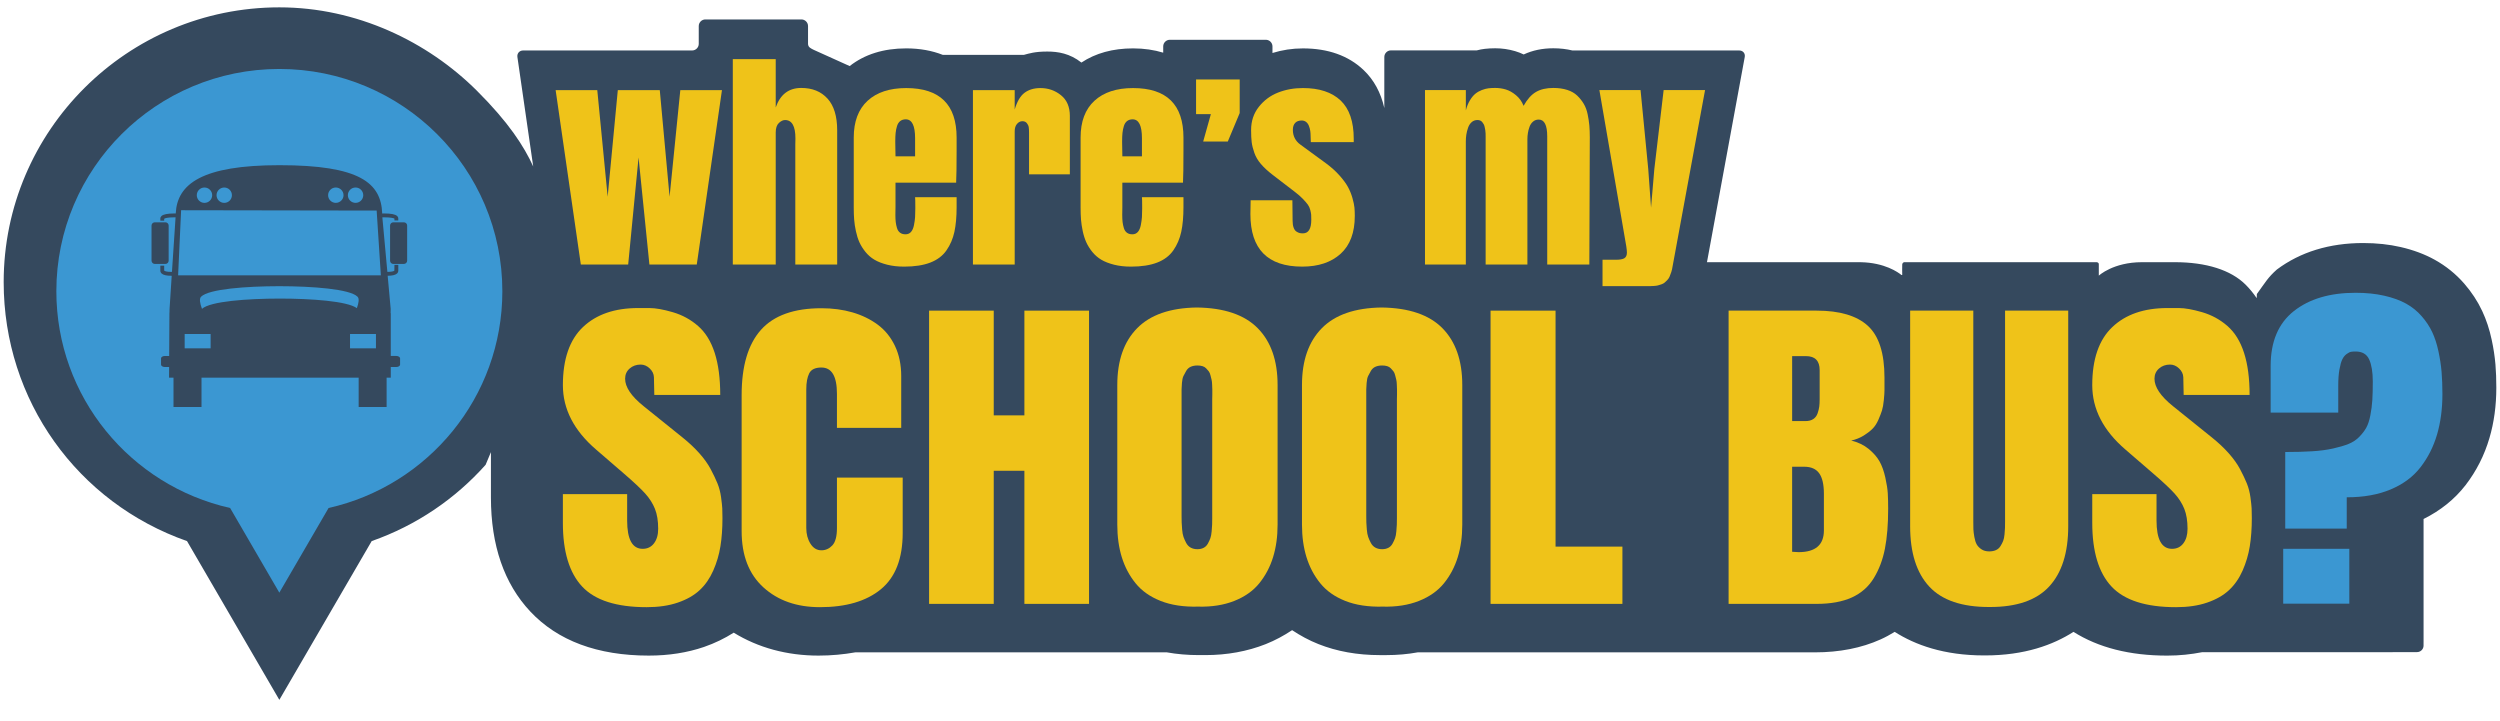 <?xml version="1.0" encoding="utf-8"?>
<!-- Generator: Adobe Illustrator 16.0.0, SVG Export Plug-In . SVG Version: 6.00 Build 0)  -->
<!DOCTYPE svg PUBLIC "-//W3C//DTD SVG 1.1//EN" "http://www.w3.org/Graphics/SVG/1.1/DTD/svg11.dtd">
<svg version="1.1" id="Layer_1" xmlns="http://www.w3.org/2000/svg" xmlns:xlink="http://www.w3.org/1999/xlink" x="0px" y="0px"
	 width="340px" height="98px" viewBox="0 0 340 98" enable-background="new 0 0 340 98" xml:space="preserve">
<g>
	<g>
		<path fill="#35495E" d="M296.672,62c0.068-0.047,0.162-0.084,0.268-0.115l-0.016,4.582l-0.498-2.887
			c-0.051-0.348-0.078-0.621-0.078-0.82C296.348,62.4,296.455,62.148,296.672,62z M293.064,68.861l0.174,2.402l-0.334-0.529
			L293.064,68.861z"/>
		<g>
			<g>
				<g>
					<path fill="#35495E" d="M339.381,49.568c-0.094-1.09-0.262-2.214-0.508-3.343c-0.297-1.413-0.732-2.73-1.291-3.919
						c-0.615-1.321-1.438-2.575-2.451-3.741c-1.141-1.307-2.488-2.395-4.016-3.241c-1.359-0.754-2.926-1.336-4.625-1.725
						c-1.566-0.361-3.275-0.545-5.088-0.545c-4.615,0-8.559,1.22-11.75,3.604c-1.225,1.09-1.523,1.688-2.719,3.33l-0.02,0.562
						c-0.447-0.656-0.945-1.272-1.512-1.836c-2.004-1.997-5.361-3.056-9.631-3.056h-4.451c-3.934,0-5.881,1.832-5.881,1.832
						s0-1.344,0-1.551c0-0.28-0.309-0.28-0.309-0.28h-26.178c0,0-0.229,0.059-0.248,0.301c-0.016,0.204-0.004,1.155,0,1.441
						l-0.111-0.004c-0.441-0.36-2.277-1.679-5.547-1.736c-0.065-0.001-16.935-0.001-20.897-0.001
						c0.033-0.179,0.065-0.35,0.091-0.492l5.047-27.417c0.09-0.486-0.242-0.884-0.74-0.884h-22.689
						c-0.816-0.197-1.689-0.3-2.607-0.3c-1.486,0-2.838,0.283-4.025,0.841c-0.381-0.183-0.771-0.334-1.168-0.451
						c-0.879-0.258-1.789-0.39-2.707-0.39c-0.498,0-0.977,0.026-1.42,0.078c-0.355,0.041-0.719,0.11-1.088,0.208h-11.064h-0.607
						c-0.498,0-0.902,0.405-0.902,0.899v0.44l-0.002,0.002v6.499c-0.47-2.09-1.408-3.831-2.83-5.179
						c-2.051-1.944-4.824-2.931-8.242-2.931c-1.445,0-2.828,0.217-4.139,0.625V6.31c0-0.495-0.406-0.9-0.9-0.9h-13.057
						c-0.497,0-0.902,0.405-0.902,0.9v0.852c-1.236-0.375-2.601-0.582-4.096-0.582c-2.76,0-5.111,0.655-7.029,1.928
						c-1.581-1.247-3.192-1.498-4.639-1.498c-1.691,0-2.465,0.261-3.177,0.45h-11.042c-1.45-0.571-3.112-0.88-4.965-0.88
						c-3.089,0-5.669,0.814-7.694,2.406l-4.873-2.2c0,0-0.529-0.232-0.676-0.449c-0.114-0.168-0.113-0.366-0.113-0.366V3.543
						c0-0.495-0.408-0.9-0.902-0.9H95.932c-0.498,0-0.902,0.405-0.902,0.9v2.422c0,0.494-0.407,0.899-0.902,0.899H71.141
						c-0.496,0-0.845,0.4-0.774,0.89l2.15,14.886c-1.244-2.725-3.305-5.961-7.665-10.307C58.146,5.651,48.518,1,37.99,1
						C17.317,1,0.5,17.763,0.5,38.37c0,16.091,10.056,30,24.934,35.218L37.99,95.18l12.56-21.592
						c6.103-2.141,11.374-5.76,15.492-10.373l0.724-1.725v6.174c0,6.494,1.798,11.707,5.337,15.484
						c3.732,3.99,9.16,6.014,16.133,6.014c2.706,0,5.227-0.395,7.51-1.176c1.467-0.504,2.811-1.166,4.042-1.943
						c3.318,2.045,7.238,3.119,11.528,3.119c1.763,0,3.43-0.162,5.017-0.443h42.348c1.391,0.25,2.847,0.375,4.36,0.375h0.89
						c2.949,0,5.71-0.504,8.205-1.492c1.299-0.516,2.486-1.166,3.592-1.9c1.105,0.732,2.285,1.383,3.582,1.895
						c2.498,0.994,5.305,1.498,8.344,1.498h0.887c1.473,0,2.9-0.125,4.27-0.375h24.43h11.307h18.295c3.32,0,6.32-0.592,8.893-1.75
						c0.676-0.303,1.318-0.654,1.945-1.037c2.768,1.768,6.691,3.205,12.152,3.205h0.141c5.375,0,9.262-1.438,12.021-3.205
						c3.381,2.137,7.641,3.23,12.736,3.23c1.668,0,3.258-0.17,4.775-0.467h25.898v-0.01h3.318c0.482,0,0.881-0.396,0.881-0.881
						v-0.43h0.002V70.582c2.291-1.137,4.225-2.678,5.723-4.619c1.457-1.893,2.549-4.043,3.236-6.389
						c0.623-2.107,0.936-4.414,0.936-6.855C339.5,51.568,339.461,50.541,339.381,49.568z"/>
					<path fill="#EFC319" d="M89.73,12.261l1.333,14.499l1.459-14.499h5.664l-3.426,23.715h-6.441l-1.475-14.562l-1.412,14.562
						h-6.44l-3.426-23.715h5.663l1.412,14.499l1.38-14.499H89.73z"/>
					<path fill="#EFC319" d="M99.661,35.976V8.04h5.837v6.577c0.614-1.771,1.771-2.656,3.473-2.656c1.502,0,2.691,0.482,3.57,1.446
						c0.876,0.964,1.316,2.4,1.316,4.308v18.261h-5.695V19.628c0-0.062,0.002-0.187,0.008-0.371s0.008-0.33,0.008-0.435
						c0-1.665-0.471-2.498-1.412-2.498c-0.275,0-0.556,0.135-0.841,0.403c-0.286,0.269-0.427,0.704-0.427,1.305v17.944H99.661z"/>
					<path fill="#EFC319" d="M122.962,36.261c-0.847,0-1.613-0.087-2.299-0.261c-0.689-0.174-1.268-0.4-1.738-0.679
						c-0.471-0.28-0.878-0.633-1.222-1.059c-0.344-0.428-0.616-0.862-0.818-1.305c-0.199-0.443-0.36-0.949-0.482-1.518
						c-0.122-0.569-0.201-1.097-0.238-1.581c-0.037-0.485-0.056-1.022-0.056-1.613v-9.534c0-2.182,0.627-3.85,1.879-5.004
						c1.253-1.154,3.005-1.731,5.259-1.731c4.568,0,6.853,2.245,6.853,6.735v1.723c0,2.14-0.023,3.611-0.065,4.411h-8.247v3.32
						c0,0.105-0.003,0.277-0.008,0.514c-0.005,0.237-0.008,0.419-0.008,0.545c0,0.38,0.017,0.704,0.048,0.973
						c0.031,0.269,0.088,0.543,0.174,0.822c0.083,0.279,0.225,0.49,0.421,0.632c0.195,0.143,0.441,0.213,0.737,0.213
						c0.306,0,0.556-0.108,0.747-0.324c0.189-0.216,0.324-0.527,0.403-0.933c0.079-0.406,0.129-0.768,0.15-1.083
						c0.022-0.316,0.032-0.712,0.032-1.186c0-0.928-0.009-1.434-0.032-1.518h5.648v1.344c0,1.317-0.102,2.44-0.301,3.368
						c-0.202,0.927-0.559,1.763-1.072,2.505c-0.512,0.743-1.245,1.299-2.197,1.668C125.578,36.076,124.389,36.261,122.962,36.261z
						 M123.183,16.229c-0.296,0-0.544,0.077-0.745,0.229s-0.349,0.382-0.444,0.688c-0.096,0.306-0.158,0.619-0.19,0.941
						c-0.032,0.321-0.048,0.714-0.048,1.177c0,0.222,0.005,0.554,0.016,0.997c0.011,0.443,0.017,0.774,0.017,0.996h2.664v-2.466
						C124.452,17.083,124.029,16.229,123.183,16.229z"/>
					<path fill="#EFC319" d="M132.319,35.976V12.261h5.679v2.641c0.317-1.086,0.761-1.845,1.332-2.277
						c0.571-0.432,1.296-0.648,2.173-0.648c1.058,0,1.988,0.325,2.792,0.973c0.804,0.648,1.206,1.589,1.206,2.822v7.936h-5.551
						v-5.675c0-0.285-0.015-0.525-0.041-0.719c-0.026-0.195-0.11-0.382-0.253-0.562c-0.143-0.179-0.346-0.269-0.61-0.269
						c-0.276,0-0.518,0.121-0.73,0.364c-0.211,0.242-0.317,0.575-0.317,0.996v18.134H132.319z"/>
					<path fill="#EFC319" d="M153.813,36.261c-0.846,0-1.612-0.087-2.3-0.261c-0.687-0.174-1.267-0.4-1.737-0.679
						c-0.47-0.28-0.876-0.633-1.221-1.059c-0.344-0.428-0.617-0.862-0.817-1.305c-0.201-0.443-0.363-0.949-0.485-1.518
						c-0.119-0.569-0.199-1.097-0.237-1.581c-0.036-0.485-0.055-1.022-0.055-1.613v-9.534c0-2.182,0.626-3.85,1.88-5.004
						c1.251-1.154,3.005-1.731,5.258-1.731c4.568,0,6.852,2.245,6.852,6.735v1.723c0,2.14-0.021,3.611-0.063,4.411h-8.248v3.32
						c0,0.105-0.003,0.277-0.007,0.514c-0.005,0.237-0.008,0.419-0.008,0.545c0,0.38,0.016,0.704,0.047,0.973
						c0.032,0.269,0.09,0.543,0.174,0.822c0.085,0.279,0.226,0.49,0.421,0.632c0.195,0.143,0.441,0.213,0.737,0.213
						c0.307,0,0.555-0.108,0.746-0.324c0.19-0.216,0.324-0.527,0.404-0.933c0.08-0.406,0.13-0.768,0.151-1.083
						c0.021-0.316,0.032-0.712,0.032-1.186c0-0.928-0.011-1.434-0.032-1.518h5.647v1.344c0,1.317-0.1,2.44-0.301,3.368
						c-0.201,0.927-0.558,1.763-1.07,2.505c-0.514,0.743-1.245,1.299-2.198,1.668C156.431,36.076,155.241,36.261,153.813,36.261z
						 M154.035,16.229c-0.295,0-0.544,0.077-0.745,0.229s-0.349,0.382-0.444,0.688c-0.095,0.306-0.158,0.619-0.19,0.941
						c-0.032,0.321-0.048,0.714-0.048,1.177c0,0.222,0.005,0.554,0.016,0.997c0.01,0.443,0.016,0.774,0.016,0.996h2.665v-2.466
						C155.304,17.083,154.882,16.229,154.035,16.229z"/>
					<path fill="#EFC319" d="M162.665,15.518v-4.711h5.933v4.57l-1.618,3.873h-3.347l1.046-3.731H162.665z"/>
					<path fill="#EFC319" d="M178.271,19.328l-0.031-0.901c0-0.211-0.016-0.422-0.047-0.633c-0.031-0.211-0.09-0.429-0.176-0.656
						c-0.084-0.227-0.209-0.409-0.379-0.545c-0.17-0.137-0.371-0.205-0.604-0.205c-0.391,0-0.689,0.11-0.896,0.332
						c-0.205,0.221-0.309,0.533-0.309,0.933c0,0.843,0.338,1.512,1.014,2.007l3.506,2.562c0.699,0.517,1.301,1.059,1.809,1.628
						c0.508,0.569,0.891,1.089,1.15,1.558c0.258,0.47,0.465,0.972,0.619,1.51c0.152,0.538,0.246,0.975,0.277,1.312
						c0.031,0.337,0.047,0.716,0.047,1.138c0,2.266-0.643,3.981-1.926,5.146c-1.285,1.165-3.027,1.747-5.229,1.747
						c-4.695,0-7.042-2.382-7.042-7.146l0.032-1.882h5.678l0.031,2.783c0,0.379,0.045,0.693,0.137,0.94
						c0.088,0.248,0.213,0.424,0.371,0.529c0.16,0.105,0.307,0.174,0.438,0.206c0.131,0.032,0.283,0.047,0.451,0.047
						c0.762,0,1.143-0.616,1.143-1.849c0-0.316-0.006-0.546-0.016-0.688c-0.012-0.142-0.051-0.353-0.119-0.632
						s-0.18-0.524-0.332-0.735c-0.154-0.211-0.377-0.469-0.668-0.775c-0.289-0.305-0.658-0.627-1.102-0.965l-3.029-2.324
						c-0.656-0.506-1.188-0.999-1.596-1.478c-0.407-0.479-0.704-0.986-0.887-1.518c-0.186-0.532-0.304-1.012-0.357-1.439
						c-0.053-0.427-0.079-0.978-0.079-1.651c0-1.213,0.349-2.261,1.047-3.146c0.698-0.886,1.567-1.534,2.608-1.945
						c1.041-0.411,2.17-0.617,3.387-0.617c2.23,0,3.941,0.564,5.133,1.692c1.188,1.127,1.783,2.867,1.783,5.217v0.443H178.271z"/>
					<path fill="#EFC319" d="M193.801,12.245h5.553v2.767c0.137-0.527,0.322-0.983,0.555-1.368c0.232-0.384,0.48-0.683,0.738-0.894
						c0.26-0.211,0.555-0.379,0.887-0.506c0.334-0.126,0.639-0.206,0.912-0.237c0.275-0.032,0.578-0.047,0.904-0.047
						c0.486,0,0.963,0.068,1.428,0.205c0.467,0.138,0.932,0.397,1.396,0.783c0.465,0.385,0.809,0.867,1.031,1.447
						c0.498-0.896,1.061-1.525,1.689-1.889s1.414-0.545,2.355-0.545c0.707,0,1.342,0.089,1.896,0.268
						c0.555,0.179,1.008,0.44,1.363,0.783c0.354,0.342,0.65,0.716,0.889,1.122c0.24,0.406,0.412,0.878,0.523,1.415
						s0.189,1.043,0.23,1.518c0.039,0.475,0.062,1.002,0.062,1.582l-0.062,17.328h-5.727V18.553c0-1.528-0.387-2.292-1.158-2.292
						c-0.297,0-0.553,0.092-0.77,0.276s-0.379,0.424-0.484,0.719c-0.107,0.296-0.18,0.583-0.221,0.862
						c-0.043,0.279-0.064,0.556-0.064,0.83v17.027h-5.68V19.233c0-0.032,0-0.129,0-0.293c0-0.163,0-0.29,0-0.379
						c0-0.089-0.002-0.227-0.006-0.411c-0.006-0.184-0.018-0.332-0.041-0.442c-0.021-0.111-0.047-0.248-0.08-0.412
						c-0.031-0.163-0.076-0.294-0.133-0.395c-0.059-0.101-0.127-0.198-0.199-0.293c-0.074-0.094-0.166-0.166-0.277-0.213
						c-0.111-0.047-0.236-0.071-0.373-0.071c-0.307,0-0.568,0.095-0.785,0.285c-0.217,0.19-0.381,0.443-0.492,0.759
						s-0.189,0.626-0.238,0.933c-0.047,0.305-0.07,0.616-0.07,0.933v16.743h-5.553V12.245z"/>
					<path fill="#EFC319" d="M217.943,38.917v-3.589h1.777c0.594,0,0.996-0.074,1.213-0.222c0.217-0.147,0.326-0.4,0.326-0.759
						c0-0.2-0.027-0.474-0.08-0.822l-3.664-21.28h5.6l1.047,10.751l0.381,5.249l0.445-5.249l1.268-10.751h5.633l-4.412,23.952
						c-0.043,0.295-0.102,0.564-0.182,0.807c-0.078,0.242-0.158,0.453-0.238,0.632c-0.08,0.179-0.188,0.337-0.324,0.474
						c-0.139,0.138-0.26,0.25-0.365,0.34c-0.105,0.089-0.254,0.165-0.445,0.229c-0.189,0.063-0.348,0.11-0.467,0.142
						c-0.123,0.031-0.301,0.055-0.539,0.071c-0.238,0.016-0.426,0.024-0.562,0.024c-0.139,0-0.344,0-0.619,0H217.943z"/>
				</g>
				<g>
					<path fill="#3B97D2" d="M68.32,39.608c0-16.692-13.576-30.228-30.33-30.228c-16.748,0-30.326,13.536-30.326,30.228
						c0,14.397,10.104,26.438,23.631,29.478l6.694,11.516l6.699-11.516C58.215,66.047,68.32,54.006,68.32,39.608z"/>
					<g>
						<path fill="#35495E" d="M53.05,35.455c0,0.242,0.198,0.441,0.438,0.441h1.438c0.246,0,0.446-0.2,0.446-0.441v-4.784
							c0-0.24-0.2-0.437-0.446-0.437h-1.438c-0.24,0-0.438,0.197-0.438,0.437V35.455z"/>
						<g>
							<path fill="#35495E" d="M22.936,35.455v-4.784c0-0.24-0.197-0.437-0.442-0.437h-1.439c-0.245,0-0.447,0.197-0.447,0.437
								v4.784c0,0.242,0.203,0.441,0.447,0.441h1.439C22.739,35.896,22.936,35.697,22.936,35.455z"/>
							<path fill="#35495E" d="M53.895,48.41h-0.75v-5.813l-0.023-0.002l0.011-0.589l-0.409-4.502
								c0.625-0.003,1.048-0.104,1.269-0.304c0.115-0.107,0.176-0.244,0.176-0.395v-0.78h-0.525l-0.011,0.787
								c-0.086,0.078-0.38,0.164-0.945,0.164h-0.006L52,29.56c0.08-0.001,0.167-0.003,0.264-0.003c0.861,0,1.285,0.11,1.379,0.173
								v0.254h0.525v-0.254c0-0.132-0.053-0.255-0.16-0.353c-0.244-0.229-0.825-0.346-1.724-0.346c-0.116,0-0.218,0.002-0.303,0.006
								c-0.153-4.148-3.024-6.572-13.977-6.572c-10.544,0-13.919,2.558-14.103,6.569c-0.067-0.002-0.132-0.002-0.208-0.002
								c-0.902,0-1.482,0.117-1.729,0.346c-0.104,0.097-0.159,0.22-0.159,0.353v0.281h0.526v-0.155l-0.005-0.097
								c0.101-0.091,0.518-0.202,1.389-0.202c0.061,0,0.106,0.002,0.162,0.003l-0.491,7.414c-0.035,0.001-0.063,0.002-0.095,0.002
								c-0.572,0-0.864-0.086-0.96-0.171v-0.671h-0.526v0.671c0,0.15,0.067,0.287,0.18,0.395c0.222,0.2,0.652,0.304,1.287,0.304
								c0.029,0,0.058,0,0.08,0l-0.292,4.502l-0.009,0.512l-0.01,0.001l-0.034,5.892h-0.587c-0.285,0-0.52,0.15-0.52,0.336v0.832
								c0,0.184,0.235,0.334,0.52,0.334h0.581l-0.01,1.453h0.605v3.986h3.809v-3.986h21.372v3.986h3.802v-3.986h0.565v-1.453h0.75
								c0.284,0,0.517-0.15,0.517-0.334v-0.832C54.411,48.561,54.179,48.41,53.895,48.41z M48.355,25.501
								c0.582,0,1.047,0.47,1.047,1.045c0,0.575-0.466,1.043-1.047,1.043c-0.58,0-1.045-0.468-1.045-1.043
								C47.31,25.971,47.775,25.501,48.355,25.501z M45.667,25.501c0.577,0,1.054,0.47,1.054,1.045c0,0.575-0.478,1.043-1.054,1.043
								c-0.578,0-1.045-0.468-1.045-1.043C44.623,25.971,45.09,25.501,45.667,25.501z M30.498,25.502
								c0.578,0,1.043,0.469,1.043,1.047c0,0.573-0.465,1.042-1.043,1.042c-0.577,0-1.047-0.469-1.047-1.042
								C29.45,25.971,29.921,25.502,30.498,25.502z M27.806,25.502c0.583,0,1.049,0.469,1.049,1.047
								c0,0.573-0.466,1.042-1.049,1.042c-0.576,0-1.043-0.469-1.043-1.042C26.762,25.971,27.229,25.502,27.806,25.502z
								 M28.645,47.372h-3.53V45.42h3.53V47.372z M38.066,40.606c-0.011,0-0.016,0-0.016,0c-4.438,0.005-9.448,0.369-10.58,1.396
								c-0.279-0.75-0.394-1.376-0.122-1.651c1.06-1.053,6.138-1.421,10.623-1.429h0.016c0,0,0.006,0,0.016,0
								c4.484,0.008,9.56,0.376,10.62,1.429c0.264,0.263,0.163,0.849-0.089,1.556c-1.321-0.953-6.161-1.296-10.453-1.301
								C38.075,40.606,38.07,40.606,38.066,40.606z M51.129,47.372h-3.526V45.42h3.526V47.372z M24.223,37.449l0.409-8.858
								l26.593,0.046l0.571,8.812H24.223z"/>
						</g>
					</g>
				</g>
				<g>
					<g>
						<path fill="#EFC319" d="M87.954,82.576c-4.103,0-7.029-0.934-8.778-2.803c-1.75-1.869-2.625-4.758-2.625-8.662v-3.906h8.741
							v3.58c0,2.57,0.704,3.855,2.11,3.855c0.653,0,1.168-0.25,1.545-0.75c0.376-0.502,0.565-1.16,0.565-1.979
							c0-1.068-0.146-1.969-0.439-2.703s-0.737-1.432-1.331-2.092c-0.595-0.658-1.57-1.572-2.926-2.74l-3.743-3.23
							c-3.014-2.586-4.521-5.506-4.521-8.762c0-3.537,0.908-6.171,2.725-7.898c1.817-1.728,4.316-2.591,7.498-2.591
							c0.083,0,0.159,0,0.226,0s0.511,0,1.331,0s1.875,0.188,3.165,0.563c1.289,0.375,2.437,1.001,3.441,1.877
							c1.005,0.876,1.758,2.095,2.261,3.655c0.502,1.561,0.753,3.467,0.753,5.721h-8.967l-0.05-2.404
							c-0.017-0.451-0.209-0.852-0.578-1.201c-0.369-0.352-0.779-0.525-1.231-0.525c-0.586,0-1.084,0.18-1.494,0.537
							c-0.411,0.359-0.616,0.822-0.616,1.391c0,1.135,0.829,2.369,2.487,3.705l5.35,4.305c0.87,0.701,1.628,1.414,2.273,2.141
							c0.645,0.727,1.155,1.443,1.532,2.154c0.376,0.709,0.682,1.352,0.917,1.926c0.234,0.576,0.398,1.203,0.49,1.879
							c0.092,0.676,0.146,1.186,0.164,1.527c0.017,0.342,0.025,0.787,0.025,1.338c0,1.402-0.092,2.676-0.276,3.818
							c-0.184,1.145-0.511,2.246-0.979,3.305c-0.469,1.061-1.084,1.945-1.846,2.654s-1.75,1.273-2.964,1.689
							C90.972,82.369,89.561,82.576,87.954,82.576z"/>
						<path fill="#EFC319" d="M122.766,64.953v7.535c0,3.471-0.988,6.021-2.964,7.648c-1.976,1.627-4.739,2.439-8.289,2.439
							c-3.148,0-5.71-0.896-7.686-2.689c-1.976-1.795-2.964-4.344-2.964-7.648V53.736c0-3.955,0.875-6.913,2.625-8.874
							c1.75-1.961,4.492-2.942,8.226-2.942c1.523,0,2.93,0.188,4.22,0.563c1.289,0.375,2.432,0.931,3.428,1.665
							c0.996,0.735,1.779,1.699,2.349,2.892c0.569,1.194,0.854,2.565,0.854,4.118v7.035h-8.741v-4.631c0-2.387-0.704-3.58-2.11-3.58
							c-0.838,0-1.39,0.262-1.658,0.787c-0.268,0.527-0.402,1.258-0.402,2.191v18.852c0,0.818,0.188,1.527,0.565,2.127
							c0.377,0.602,0.875,0.902,1.495,0.902c0.569,0,1.063-0.221,1.482-0.664c0.418-0.441,0.628-1.23,0.628-2.365v-6.859H122.766z"
							/>
						<path fill="#EFC319" d="M135.148,64.025v18.102h-8.791V42.246h8.791V56.49h4.169V42.246h8.791v39.881h-8.791V64.025H135.148z"
							/>
						<path fill="#EFC319" d="M151.952,71.361V52.359c0-3.32,0.9-5.895,2.7-7.723c1.8-1.828,4.508-2.766,8.125-2.816
							c3.717,0.05,6.476,0.989,8.276,2.816c1.8,1.828,2.7,4.402,2.7,7.723v19.002c0,1.619-0.205,3.092-0.615,4.418
							c-0.41,1.328-1.035,2.508-1.871,3.543c-0.838,1.035-1.972,1.836-3.404,2.404c-1.432,0.566-3.077,0.826-4.936,0.775
							c-1.959,0.051-3.654-0.209-5.086-0.775c-1.432-0.568-2.566-1.369-3.403-2.404c-0.838-1.035-1.461-2.215-1.872-3.543
							C152.157,74.453,151.952,72.98,151.952,71.361z M162.853,74.691c0.318,0,0.599-0.062,0.841-0.188s0.436-0.318,0.578-0.576
							s0.255-0.504,0.339-0.738c0.083-0.234,0.142-0.547,0.176-0.939c0.033-0.393,0.054-0.691,0.062-0.9s0.013-0.496,0.013-0.865
							c0-0.082,0-0.148,0-0.199V54.264c0-0.102,0.004-0.301,0.013-0.602c0.008-0.301,0.008-0.525,0-0.676
							c-0.009-0.15-0.017-0.371-0.025-0.664c-0.008-0.291-0.034-0.518-0.075-0.676c-0.042-0.158-0.092-0.359-0.15-0.602
							c-0.059-0.24-0.138-0.424-0.239-0.551c-0.101-0.125-0.218-0.258-0.352-0.4c-0.134-0.141-0.302-0.24-0.502-0.299
							c-0.201-0.059-0.427-0.088-0.678-0.088c-0.352,0-0.657,0.059-0.917,0.174c-0.26,0.117-0.464,0.305-0.615,0.564
							c-0.15,0.258-0.276,0.492-0.376,0.701c-0.101,0.209-0.168,0.518-0.201,0.926c-0.034,0.408-0.05,0.701-0.05,0.877
							c0,0.174,0,0.471,0,0.889c0,0.066,0,0.125,0,0.174c0,0.051,0,0.102,0,0.15v16.023c0,0.367,0.004,0.658,0.013,0.875
							c0.008,0.217,0.029,0.535,0.062,0.951c0.034,0.418,0.096,0.756,0.188,1.014c0.092,0.26,0.214,0.531,0.364,0.814
							c0.151,0.283,0.355,0.496,0.615,0.639S162.501,74.691,162.853,74.691z"/>
						<path fill="#EFC319" d="M177.07,71.361V52.359c0-3.32,0.898-5.895,2.699-7.723c1.799-1.828,4.508-2.766,8.125-2.816
							c3.717,0.05,6.477,0.989,8.277,2.816c1.799,1.828,2.699,4.402,2.699,7.723v19.002c0,1.619-0.205,3.092-0.615,4.418
							c-0.41,1.328-1.035,2.508-1.871,3.543c-0.838,1.035-1.973,1.836-3.404,2.404c-1.432,0.566-3.076,0.826-4.936,0.775
							c-1.959,0.051-3.654-0.209-5.086-0.775c-1.432-0.568-2.566-1.369-3.402-2.404c-0.838-1.035-1.461-2.215-1.871-3.543
							C177.273,74.453,177.07,72.98,177.07,71.361z M187.971,74.691c0.318,0,0.598-0.062,0.842-0.188
							c0.242-0.125,0.434-0.318,0.576-0.576s0.256-0.504,0.34-0.738s0.143-0.547,0.176-0.939s0.055-0.691,0.062-0.9
							s0.014-0.496,0.014-0.865c0-0.082,0-0.148,0-0.199V54.264c0-0.102,0.004-0.301,0.012-0.602s0.008-0.525,0-0.676
							s-0.018-0.371-0.025-0.664c-0.008-0.291-0.033-0.518-0.074-0.676c-0.043-0.158-0.094-0.359-0.152-0.602
							c-0.059-0.24-0.137-0.424-0.238-0.551c-0.1-0.125-0.217-0.258-0.352-0.4c-0.135-0.141-0.301-0.24-0.502-0.299
							s-0.428-0.088-0.678-0.088c-0.352,0-0.658,0.059-0.918,0.174c-0.26,0.117-0.465,0.305-0.615,0.564
							c-0.15,0.258-0.275,0.492-0.377,0.701c-0.1,0.209-0.166,0.518-0.199,0.926c-0.035,0.408-0.051,0.701-0.051,0.877
							c0,0.174,0,0.471,0,0.889c0,0.066,0,0.125,0,0.174c0,0.051,0,0.102,0,0.15v16.023c0,0.367,0.004,0.658,0.012,0.875
							s0.029,0.535,0.062,0.951c0.033,0.418,0.098,0.756,0.189,1.014c0.092,0.26,0.213,0.531,0.363,0.814s0.355,0.496,0.615,0.639
							S187.619,74.691,187.971,74.691z"/>
						<path fill="#EFC319" d="M202.715,82.127V42.246h8.84V74.34h9.094v7.787H202.715z"/>
						<path fill="#EFC319" d="M235.09,82.127V42.246h11.98c3.131,0,5.451,0.688,6.959,2.065c1.506,1.377,2.26,3.726,2.26,7.048
							c0,0.1,0,0.242,0,0.426c0,0.584,0,1.018,0,1.301s-0.029,0.727-0.088,1.326c-0.059,0.602-0.143,1.074-0.252,1.416
							s-0.271,0.764-0.488,1.264c-0.219,0.5-0.486,0.91-0.805,1.227s-0.721,0.625-1.205,0.926c-0.486,0.301-1.047,0.525-1.684,0.676
							c0.922,0.219,1.709,0.594,2.361,1.127c0.652,0.535,1.146,1.098,1.482,1.689c0.334,0.594,0.598,1.324,0.791,2.191
							c0.191,0.867,0.305,1.594,0.338,2.178s0.051,1.285,0.051,2.104c0,2.102-0.146,3.904-0.439,5.406s-0.799,2.842-1.52,4.02
							c-0.721,1.176-1.721,2.053-3.002,2.629c-1.281,0.574-2.867,0.863-4.76,0.863H235.09z M243.73,57.268h1.809
							c0.436,0,0.791-0.092,1.066-0.275c0.277-0.184,0.475-0.447,0.592-0.789c0.115-0.342,0.191-0.65,0.225-0.926
							s0.051-0.605,0.051-0.99v-3.955c0-1.268-0.627-1.902-1.883-1.902h-1.859V57.268z M243.73,63.475v11.566
							c0.402,0.035,0.695,0.051,0.879,0.051c2.293,0,3.441-0.984,3.441-2.955v-4.98c0-1.27-0.213-2.199-0.641-2.791
							c-0.428-0.594-1.109-0.891-2.047-0.891H243.73z"/>
						<path fill="#EFC319" d="M259.779,71.562V42.246h8.59v28.539c0,0.035,0,0.092,0,0.176c0,0.434,0.004,0.775,0.014,1.027
							c0.008,0.25,0.051,0.592,0.125,1.025c0.076,0.434,0.184,0.775,0.326,1.027c0.143,0.25,0.355,0.471,0.641,0.662
							c0.285,0.193,0.637,0.289,1.055,0.289c0.352,0,0.658-0.059,0.918-0.176s0.465-0.297,0.615-0.539
							c0.15-0.24,0.271-0.475,0.363-0.701c0.092-0.225,0.154-0.525,0.189-0.9c0.033-0.375,0.053-0.664,0.062-0.863
							c0.008-0.201,0.012-0.484,0.012-0.852c0-0.084,0-0.141,0-0.176V42.246h8.59v29.316c0,3.604-0.865,6.342-2.6,8.211
							c-1.732,1.869-4.432,2.795-8.1,2.779c-3.734,0.016-6.467-0.91-8.201-2.779C260.646,77.904,259.779,75.166,259.779,71.562z"/>
						<path fill="#EFC319" d="M295.949,82.576c-4.104,0-7.029-0.934-8.779-2.803s-2.623-4.758-2.623-8.662v-3.906h8.74v3.58
							c0,2.57,0.703,3.855,2.109,3.855c0.652,0,1.168-0.25,1.545-0.75c0.377-0.502,0.564-1.16,0.564-1.979
							c0-1.068-0.146-1.969-0.439-2.703s-0.736-1.432-1.33-2.092c-0.596-0.658-1.57-1.572-2.928-2.74l-3.742-3.23
							c-3.014-2.586-4.52-5.506-4.52-8.762c0-3.537,0.906-6.171,2.725-7.898c1.816-1.728,4.316-2.591,7.498-2.591
							c0.082,0,0.158,0,0.225,0s0.512,0,1.332,0s1.875,0.188,3.164,0.563s2.438,1.001,3.441,1.877
							c1.004,0.876,1.758,2.095,2.26,3.655c0.504,1.561,0.754,3.467,0.754,5.721h-8.967l-0.049-2.404
							c-0.018-0.451-0.211-0.852-0.578-1.201c-0.369-0.352-0.779-0.525-1.23-0.525c-0.588,0-1.086,0.18-1.496,0.537
							c-0.41,0.359-0.615,0.822-0.615,1.391c0,1.135,0.83,2.369,2.486,3.705l5.352,4.305c0.869,0.701,1.627,1.414,2.271,2.141
							s1.156,1.443,1.533,2.154c0.377,0.709,0.682,1.352,0.916,1.926c0.234,0.576,0.398,1.203,0.49,1.879s0.146,1.186,0.164,1.527
							c0.016,0.342,0.025,0.787,0.025,1.338c0,1.402-0.094,2.676-0.277,3.818c-0.184,1.145-0.512,2.246-0.979,3.305
							c-0.471,1.061-1.086,1.945-1.848,2.654s-1.75,1.273-2.963,1.689C298.967,82.369,297.557,82.576,295.949,82.576z"/>
						<path fill="#3B97D2" d="M320.363,39.818c1.439,0,2.74,0.134,3.904,0.4c1.164,0.267,2.152,0.626,2.965,1.077
							c0.811,0.45,1.52,1.022,2.121,1.715c0.604,0.692,1.08,1.414,1.432,2.166c0.352,0.751,0.633,1.615,0.842,2.591
							s0.352,1.916,0.428,2.816c0.074,0.902,0.113,1.902,0.113,3.004c0,2.02-0.244,3.855-0.729,5.508
							c-0.486,1.652-1.23,3.131-2.236,4.432c-1.004,1.303-2.357,2.312-4.057,3.029c-1.699,0.719-3.695,1.076-5.99,1.076v4.256
							h-8.363V61.473c1.389,0,2.611-0.033,3.666-0.1c1.057-0.066,1.998-0.191,2.826-0.375c0.83-0.184,1.527-0.389,2.098-0.615
							c0.568-0.225,1.059-0.545,1.469-0.963s0.732-0.838,0.967-1.264s0.42-0.99,0.553-1.691c0.135-0.699,0.223-1.385,0.264-2.053
							c0.043-0.666,0.064-1.51,0.064-2.527c0-1.268-0.164-2.266-0.49-2.992c-0.326-0.726-0.943-1.089-1.846-1.089
							c-0.236,0-0.438,0.013-0.604,0.038c-0.168,0.025-0.373,0.125-0.615,0.301c-0.244,0.175-0.439,0.417-0.59,0.725
							c-0.152,0.311-0.281,0.768-0.391,1.377s-0.162,1.348-0.162,2.217v3.654h-9.193v-6.359c0-3.304,1.051-5.786,3.152-7.447
							C314.062,40.648,316.863,39.818,320.363,39.818z M310.516,82.102v-7.461h8.992v7.461H310.516z"/>
					</g>
				</g>
			</g>
		</g>
	</g>
</g>
</svg>
